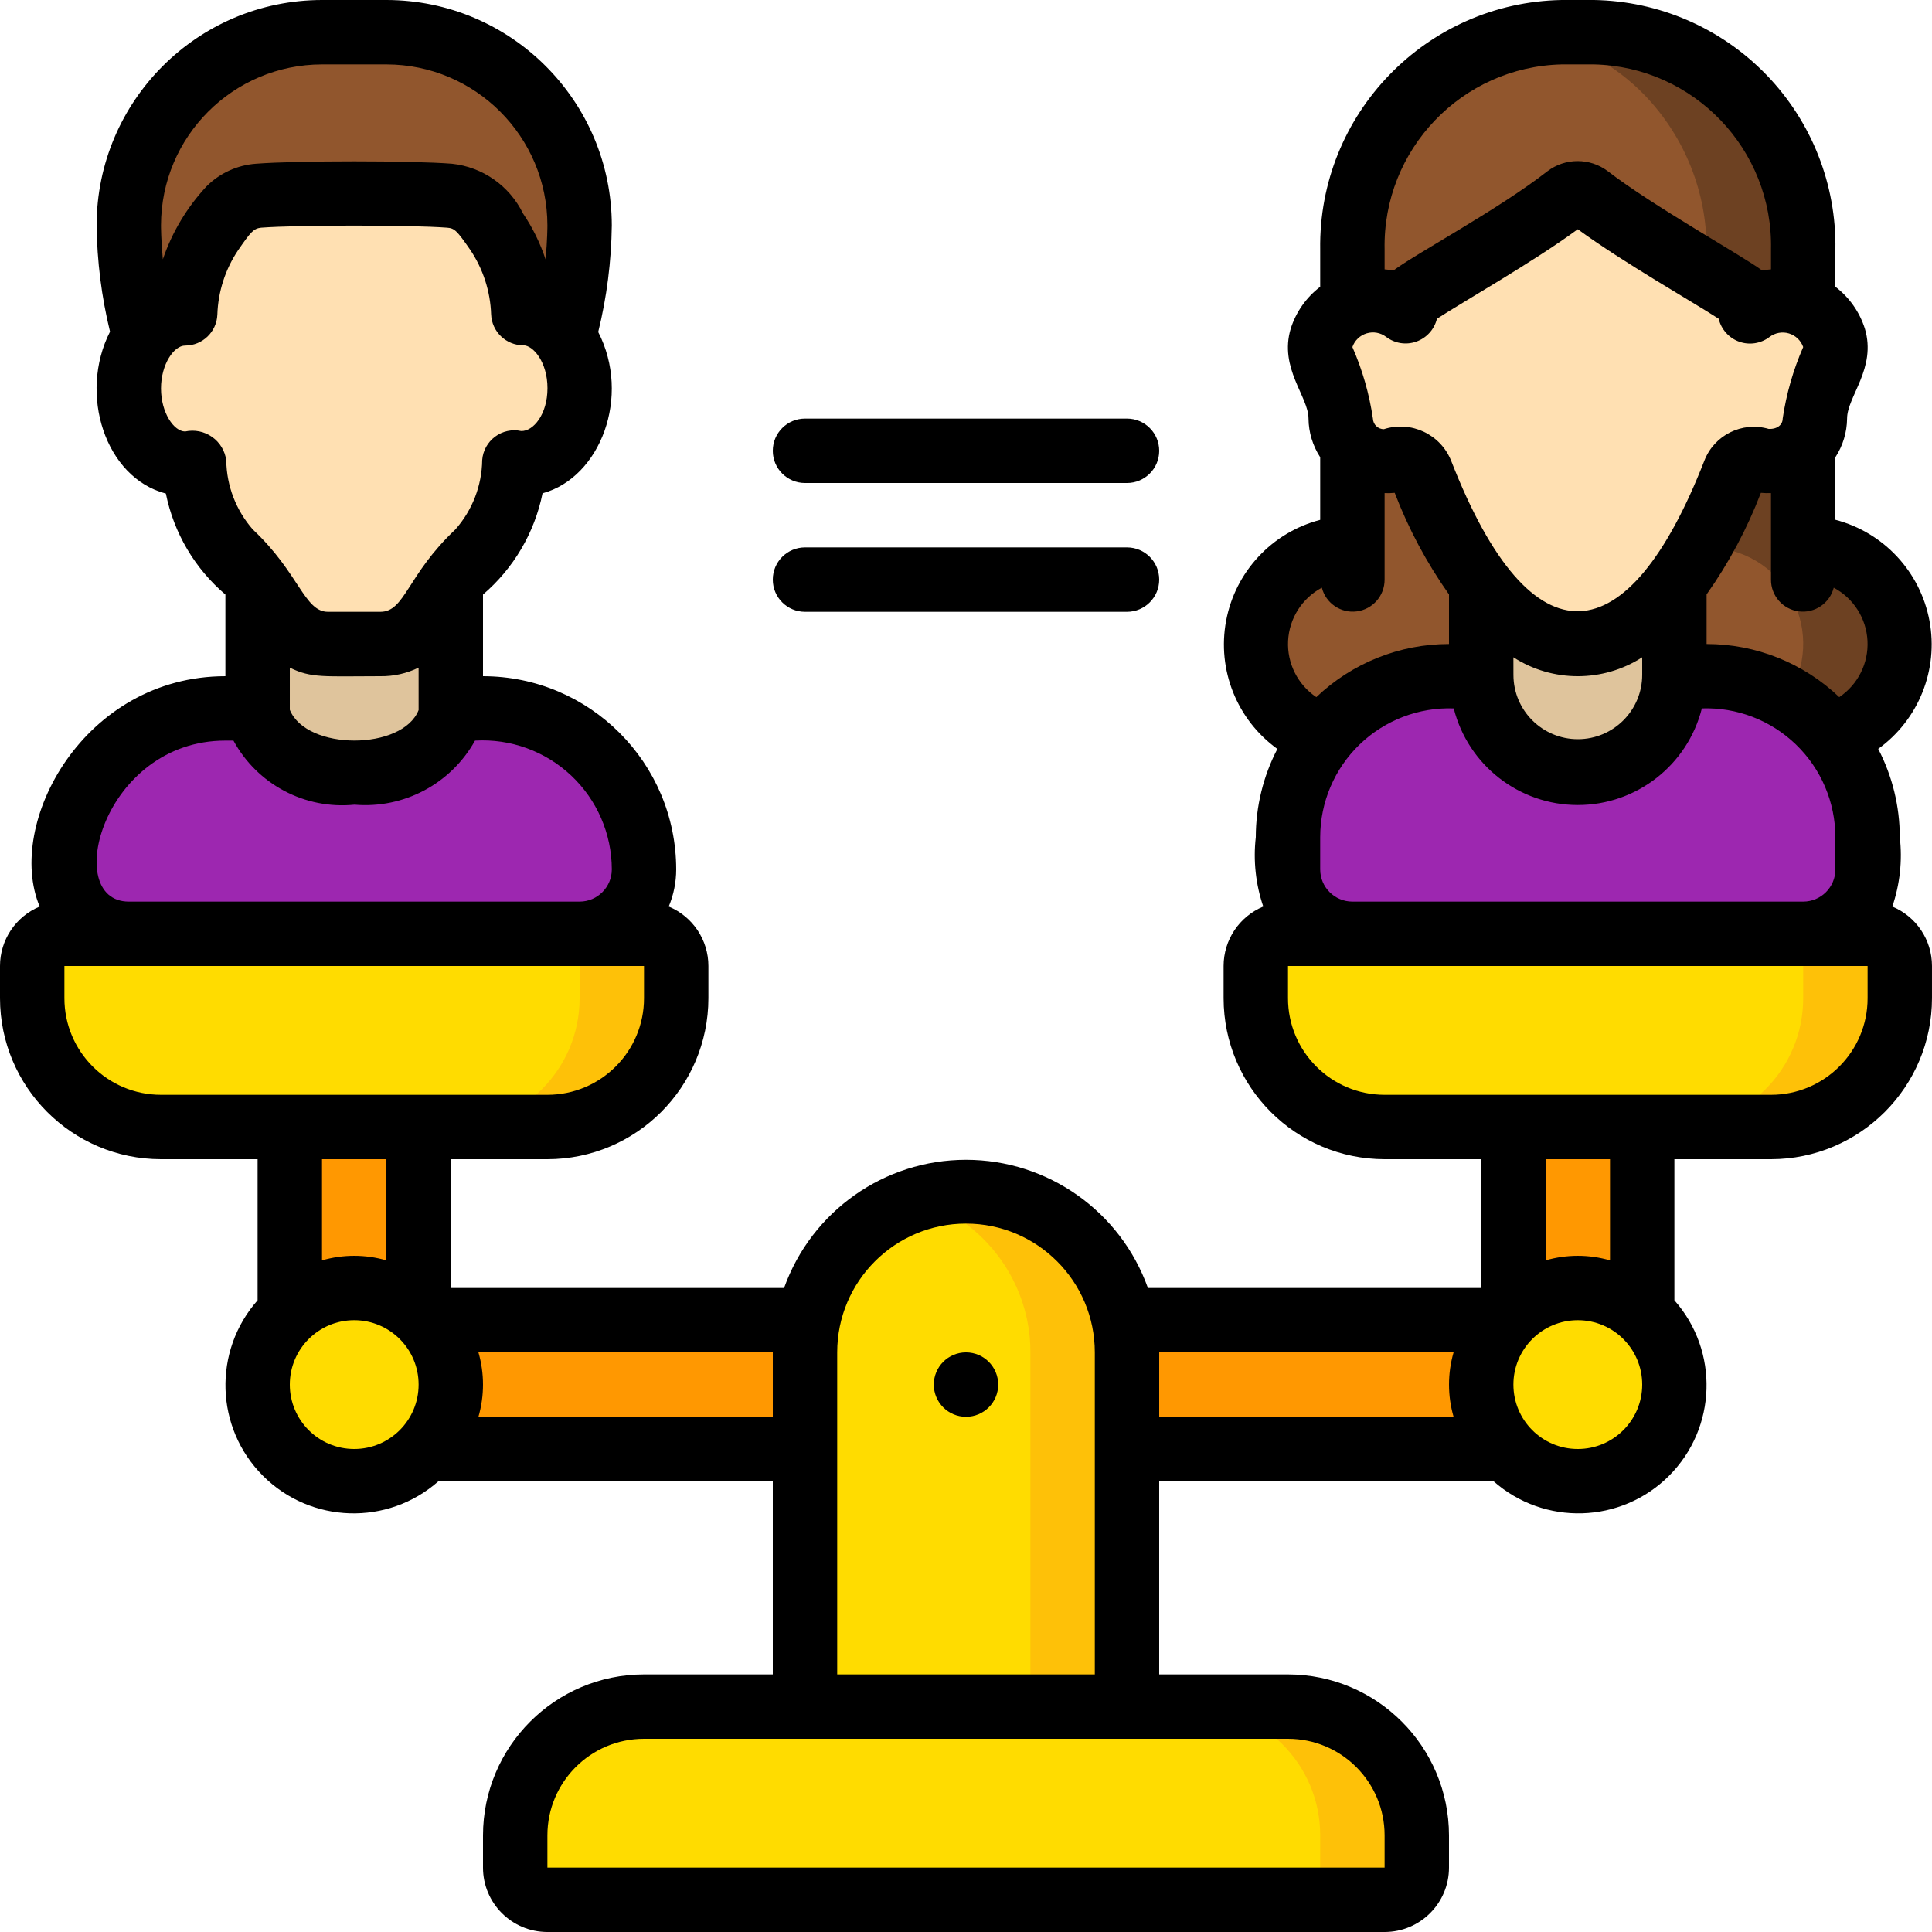 <svg height="512" viewBox="0 0 60 60" width="512" xmlns="http://www.w3.org/2000/svg"><g id="004---Gender-Equality" fill="none"><g id="Layer_3" transform="translate(1 1)"><path id="Shape" d="m55 6.75v1.7c-.093-.04-.19-.071-.29-.09-.477-.1-.974.013-1.36.31-.001-.178-.082-.347-.22-.46-.54-.42-3.33-1.96-4.8-3.1-.194-.15-.466-.15-.66 0-1.47 1.14-4.26 2.68-4.8 3.1-.138.113-.219.282-.22.46-.386-.297-.883-.41-1.36-.31-.1.019-.197.05-.29.09v-1.7c-.069-3.659 2.841-6.681 6.5-6.75h1c1.74 0 3.404.716 4.6 1.98 1.226 1.284 1.907 2.994 1.9 4.77z" fill="#91562d"/><path id="Shape" d="m53.1 1.98c-1.196-1.264-2.86-1.98-4.6-1.98h-1c-.335.002-.67.032-1 .088 1.375.22 2.639.885 3.6 1.892 1.226 1.284 1.907 2.994 1.9 4.77v.74c.529.321.954.583 1.13.72.138.113.219.282.22.46.386-.297.883-.41 1.36-.31.1.019.197.05.29.09v-1.7c.007-1.776-.674-3.486-1.9-4.77z" fill="#6d4122"/><path id="Shape" d="m13 42c-.006 1.654-1.346 2.994-3 3-1.657 0-3-1.343-3-3 .002-1.182.699-2.252 1.778-2.734 1.079-.481 2.341-.284 3.222.504.082.072.158.148.23.23.497.547.772 1.261.77 2z" fill="#ffdc00"/><path id="Shape" d="m24.1 40c-.069.329-.102.664-.1 1v3h-11.77c1.027-1.136 1.027-2.864 0-4z" fill="#ff9801"/><path id="Shape" d="m34 41v11h-10v-11c-.002-.336.031-.671.1-1 .473-2.33 2.522-4.005 4.9-4.005s4.427 1.675 4.9 4.005c.069.329.102.664.1 1z" fill="#ffdc00"/><path id="Shape" d="m33.9 40c-.274-1.392-1.131-2.6-2.355-3.318-1.224-.718-2.696-.877-4.045-.438 1.732.541 3.033 1.979 3.4 3.756.069.329.102.664.1 1v11h3v-11c.002-.336-.031-.671-.1-1z" fill="#fec108"/><path id="Shape" d="m43 56v1c0 .552-.448 1-1 1h-26c-.552 0-1-.448-1-1v-1c0-2.209 1.791-4 4-4h20c2.209 0 4 1.791 4 4z" fill="#ffdc00"/><path id="Shape" d="m39 52h-3c2.209 0 4 1.791 4 4v1c0 .552-.448 1-1 1h3c.552 0 1-.448 1-1v-1c0-2.209-1.791-4-4-4z" fill="#fec108"/><path id="Shape" d="m20 29v1c0 2.209-1.791 4-4 4h-12c-2.209 0-4-1.791-4-4v-1c0-.552.448-1 1-1h18c.552 0 1 .448 1 1z" fill="#ffdc00"/><path id="Shape" d="m19 28h-3c.552 0 1 .448 1 1v1c0 2.209-1.791 4-4 4h3c2.209 0 4-1.791 4-4v-1c0-.552-.448-1-1-1z" fill="#fec108"/><path id="Shape" d="m12 34v5.77c-1.136-1.027-2.864-1.027-4 0v-5.77z" fill="#ff9801"/><path id="Shape" d="m17 11.07c0 1.28-.79 2.33-1.75 2.33-.094 0-.188-.01-.28-.03-.025 1.046-.435 2.046-1.15 2.81-.302.287-.576.602-.82.94-.76 1.04-1.02 1.88-2.19 1.88h-1.62c-1.17 0-1.43-.84-2.19-1.88-.244-.338-.518-.653-.82-.94-.715-.764-1.125-1.764-1.15-2.81-.092.02-.186.03-.28.03-.97 0-1.75-1.05-1.75-2.33-.011-.583.165-1.153.5-1.63.275-.428.742-.693 1.25-.71.029-.904.313-1.781.82-2.53.17-.253.357-.493.56-.72.243-.235.562-.377.9-.4.62-.04 1.76-.07 2.97-.07s2.35.03 2.97.07c.338.023.657.165.9.4.203.227.39.467.56.72.507.749.791 1.626.82 2.53.507.019.973.284 1.25.71.335.477.511 1.047.5 1.63z" fill="#ffe0b2"/><path id="Shape" d="m17 6c-.009 1.164-.177 2.322-.5 3.44-.277-.426-.743-.691-1.25-.71-.029-.904-.313-1.781-.82-2.53-.17-.253-.357-.493-.56-.72-.243-.235-.562-.377-.9-.4-.62-.04-1.76-.07-2.97-.07s-2.35.03-2.97.07c-.338.023-.657.165-.9.4-.203.227-.39.467-.56.72-.507.749-.791 1.626-.82 2.53-.508.017-.975.282-1.25.71-.323-1.118-.491-2.276-.5-3.44 0-3.314 2.686-6 6-6h2c3.314 0 6 2.686 6 6z" fill="#91562d"/><path id="Shape" d="m13 17.12v4.07s-.36 1.8-2.99 1.8-3.01-1.8-3.01-1.8v-4.07c.76 1.04 1.02 1.88 2.19 1.88h1.62c1.17 0 1.43-.84 2.19-1.88z" fill="#dfc49c"/><path id="Shape" d="m19 26c-.003 1.103-.897 1.997-2 2h-14c-1.103-.003-1.997-.897-2-2 0-2.761 2.239-5 5-5h1v.19s.38 1.8 3.01 1.8 2.99-1.8 2.99-1.8v-.19h1c2.761 0 5 2.239 5 5z" fill="#9d27b0"/><path id="Shape" d="m51 42c0 1.657-1.343 3-3 3-1.182-.002-2.252-.699-2.734-1.778-.481-1.079-.284-2.341.504-3.222.072-.082.148-.158.23-.23.881-.788 2.143-.985 3.222-.504 1.079.481 1.776 1.552 1.778 2.734z" fill="#ffdc00"/><path id="Shape" d="m45 42c-.002.739.273 1.453.77 2h-11.77v-3c.002-.336-.031-.671-.1-1h11.87c-.497.547-.772 1.261-.77 2z" fill="#ff9801"/><path id="Shape" d="m58 29v1c0 2.209-1.791 4-4 4h-12c-2.209 0-4-1.791-4-4v-1c0-.552.448-1 1-1h18c.552 0 1 .448 1 1z" fill="#ffdc00"/><path id="Shape" d="m57 28h-3c.552 0 1 .448 1 1v1c0 2.209-1.791 4-4 4h3c2.209 0 4-1.791 4-4v-1c0-.552-.448-1-1-1z" fill="#fec108"/><path id="Shape" d="m50 34v5.77c-1.136-1.027-2.864-1.027-4 0v-5.77z" fill="#ff9801"/><path id="Shape" d="m57 25v1c-.003 1.103-.897 1.997-2 2h-14c-1.103-.003-1.997-.897-2-2v-1c0-2.761 2.239-5 5-5h1c0 1.657 1.343 3 3 3s3-1.343 3-3h1c2.761 0 5 2.239 5 5z" fill="#9d27b0"/><path id="Shape" d="m51 17.15v2.85c0 1.657-1.343 3-3 3s-3-1.343-3-3v-2.85c.66 1.048 1.768 1.731 3 1.85 1.232-.119 2.34-.802 3-1.85z" fill="#dfc49c"/><path id="Shape" d="m55.36 12c-.001.423-.203.821-.545 1.071-.341.251-.781.324-1.185.199-.322-.088-.657.086-.77.4-.276.716-.597 1.414-.96 2.09-.267.484-.568.948-.9 1.39-.66 1.048-1.768 1.731-3 1.85-1.232-.119-2.34-.802-3-1.85-.332-.442-.633-.906-.9-1.39-.363-.676-.684-1.374-.96-2.09-.113-.314-.448-.488-.77-.4-.126.039-.258.06-.39.06-.735-.004-1.331-.595-1.34-1.33 0-1.01-.84-1.72-.6-2.51.151-.471.502-.852.96-1.04.093-.04.19-.071.29-.09.477-.1.974.013 1.36.31.001-.178.082-.347.22-.46.54-.42 3.33-1.96 4.8-3.1.194-.15.466-.15.66 0 1.47 1.14 4.26 2.68 4.8 3.1.138.113.219.282.22.46.386-.297.883-.41 1.36-.31.1.019.197.05.29.09.458.188.809.569.96 1.04.24.79-.6 1.5-.6 2.51z" fill="#ffe0b2"/><path id="Shape" d="m45 17.15v2.85h-1c-1.511.002-2.94.685-3.89 1.86-1.408-.446-2.282-1.85-2.06-3.311.222-1.46 1.473-2.542 2.95-2.549v-3.1c.252.274.608.43.98.43.132-0.0.264-.021.39-.06.322-.088.657.086.77.4.276.716.597 1.414.96 2.09.267.484.568.948.9 1.39z" fill="#91562d"/><path id="Shape" d="m58 19c.006 1.315-.852 2.478-2.11 2.86-.95-1.175-2.379-1.858-3.89-1.86h-1v-2.85c.332-.442.633-.906.9-1.39.363-.676.684-1.374.96-2.09.113-.314.448-.488.77-.4.126.039.258.06.39.06.372-0.0.728-.156.98-.43v3.1c1.657 0 3 1.343 3 3z" fill="#91562d"/><path id="Shape" d="m55 16v-3.1c-.252.274-.608.43-.98.43-.132-0-.264-.021-.39-.06-.322-.088-.657.086-.77.4-.253.644-.54 1.274-.86 1.888v.442c1.109-.003 2.129.608 2.65 1.587.521.979.457 2.166-.165 3.085.537.307 1.013.71 1.405 1.188 1.408-.446 2.282-1.85 2.06-3.311-.222-1.46-1.473-2.542-2.95-2.549z" fill="#6d4122"/></g><g id="Layer_2" fill="#000"><circle id="Oval" cx="30" cy="43" r="1"/><path id="Shape" d="m25 19h10c.552 0 1-.448 1-1s-.448-1-1-1h-10c-.552 0-1 .448-1 1s.448 1 1 1z"/><path id="Shape" d="m25 15h10c.552 0 1-.448 1-1s-.448-1-1-1h-10c-.552 0-1 .448-1 1s.448 1 1 1z"/><path id="Shape" d="m57 16.142v-1.942c.232-.357.358-.774.363-1.2 0-.687.921-1.563.552-2.794-.164-.517-.483-.971-.915-1.3v-1.157c.033-2.022-.738-3.975-2.145-5.428-1.407-1.453-3.333-2.288-5.355-2.321h-1c-4.208.076-7.562 3.541-7.5 7.749v1.157c-.432.329-.751.783-.915 1.3-.368 1.227.552 2.109.552 2.793.004.427.13.843.363 1.201v1.944c-1.499.391-2.638 1.613-2.922 3.136-.285 1.523.336 3.073 1.592 3.979-.44.847-.669 1.787-.67 2.741-.083.726-.003 1.462.232 2.154-.746.31-1.232 1.038-1.232 1.846v1c.003 2.76 2.24 4.997 5 5h3v4h-10.35c-.853-2.387-3.115-3.981-5.65-3.981s-4.797 1.593-5.65 3.981h-10.35v-4h3c2.76-.003 4.997-2.24 5-5v-1c-0-.808-.486-1.536-1.232-1.846.153-.365.232-.758.232-1.154-.003-3.312-2.688-5.997-6-6v-2.536c.95-.812 1.601-1.919 1.849-3.144 1.8-.488 2.757-3.013 1.729-5.009.267-1.084.408-2.195.422-3.311-.004-3.864-3.136-6.996-7-7h-2c-3.864.004-6.996 3.136-7 7 .014 1.112.153 2.219.417 3.3-.988 1.936-.149 4.54 1.734 5.028.247 1.223.898 2.328 1.849 3.136v2.536c-4.4 0-6.848 4.573-5.768 7.154-.746.31-1.232 1.038-1.232 1.846v1c.003 2.76 2.24 4.997 5 5h3v4.382c-1.393 1.576-1.32 3.964.167 5.451 1.487 1.487 3.875 1.561 5.451.167h10.382v6h-4c-2.76.003-4.997 2.24-5 5v1c0 1.105.895 2 2 2h26c1.105 0 2-.895 2-2v-1c-.003-2.76-2.24-4.997-5-5h-4v-6h10.382c1.576 1.393 3.964 1.32 5.451-.167s1.561-3.875.167-5.451v-4.382h3c2.76-.003 4.997-2.24 5-5v-1c-0-.808-.486-1.536-1.232-1.846.236-.692.316-1.428.232-2.154-0-.955-.23-1.896-.67-2.743 1.257-.906 1.877-2.457 1.592-3.979-.285-1.523-1.423-2.745-2.922-3.136zm.12 5.508c-1.11-1.059-2.586-1.65-4.12-1.65v-1.54c.692-.977 1.258-2.037 1.686-3.155.104.01.209.013.314.008v2.687c-.003.5.368.923.864.987s.961-.252 1.085-.736c.615.328 1.013.955 1.048 1.651s-.298 1.36-.877 1.748zm-.12 5.35c0 .552-.448 1-1 1h-14c-.552 0-1-.448-1-1v-1c.001-1.086.443-2.126 1.225-2.88.782-.754 1.837-1.158 2.922-1.12.446 1.765 2.033 3.001 3.853 3.001s3.407-1.236 3.853-3.001c1.085-.038 2.14.367 2.921 1.121.782.754 1.224 1.793 1.226 2.879zm-14.024-13.671c-.183-.001-.333-.146-.339-.329-.112-.766-.326-1.513-.637-2.222.071-.205.236-.363.443-.425.207-.063.432-.022.604.109.269.205.623.26.941.146s.558-.38.637-.708c.788-.515 2.98-1.757 4.375-2.781 1.411 1.033 3.609 2.28 4.375 2.78.078.329.317.597.635.712.319.114.673.06.943-.145.172-.131.396-.173.603-.111s.372.219.444.423c-.31.709-.524 1.456-.637 2.222 0 .181-.156.333-.435.32-.824-.24-1.694.192-2 .993-2.35 6.018-5.349 6.431-7.86 0-.33-.827-1.244-1.257-2.092-.984zm4.024 7.084c1.218.783 2.782.783 4 0l-0.0.54c.002 1.105-.892 2.002-1.996 2.003s-2.002-.892-2.003-1.996zm1.5-18.413h1c3.105.071 5.566 2.644 5.5 5.749v.616c-.092.007-.183.018-.274.035-.6-.448-3.4-2.007-4.8-3.088-.555-.415-1.319-.413-1.871.007-1.512 1.181-4.048 2.536-4.781 3.081-.091-.017-.182-.028-.274-.035v-.616c-.063-3.104 2.396-5.674 5.5-5.749zm-7.449 16.251c.124.484.59.8 1.085.736s.866-.487.864-.987v-2.686c.105.004.21.001.314-.009.428 1.118.995 2.178 1.686 3.155v1.54c-1.534 0-3.01.591-4.12 1.65-.579-.388-.912-1.052-.877-1.748s.433-1.323 1.048-1.651zm-32.051 2.483c.669.333 1.081.266 2.814.266.411.006.817-.085 1.186-.266v1.318c-.494 1.258-3.479 1.269-4-.008zm1-18.734h2c2.76.003 4.997 2.24 5 5 0 .008 0 .453-.057 1.054-.167-.505-.402-.984-.7-1.424-.421-.86-1.254-1.444-2.206-1.545-1.265-.1-4.813-.1-6.091 0-.577.042-1.121.291-1.53.7-.608.651-1.072 1.424-1.359 2.268-.057-.6-.057-1.044-.057-1.053.003-2.76 2.24-4.997 5-5zm-4.25 11.4c-.35 0-.75-.583-.75-1.335s.4-1.333.75-1.333c.537 0.0.979-.424 1-.961.023-.714.246-1.407.644-2 .392-.565.478-.675.716-.7 1.154-.087 4.635-.086 5.775 0 .232.019.3.084.717.685.4.595.626 1.29.65 2.007.021.537.463.961 1 .961.306 0 .75.519.75 1.333s-.442 1.341-.817 1.329c-.282-.062-.578.002-.81.175-.232.173-.378.437-.4.725-.01.795-.306 1.561-.833 2.156-1.504 1.416-1.561 2.558-2.328 2.558h-1.628c-.737 0-.889-1.2-2.331-2.553-.523-.594-.817-1.355-.828-2.147-.038-.295-.198-.56-.441-.731s-.546-.232-.836-.169zm1.25 9.6h.25c.739 1.359 2.22 2.144 3.76 1.99 1.53.131 2.995-.648 3.742-1.99 1.102-.064 2.182.328 2.986 1.085s1.26 1.811 1.262 2.915c0 .552-.448 1-1 1h-14c-2.092 0-.814-5 3-5zm-5 8v-1h18v1c0 1.657-1.343 3-3 3h-12c-1.657 0-3-1.343-3-3zm10 5v3.142c-.653-.189-1.347-.189-2 0v-3.142zm-3 7c0-1.105.895-2 2-2s2 .895 2 2-.895 2-2 2-2-.895-2-2zm5.858 1c.189-.653.189-1.347 0-2h9.142v2zm28.142 13v1h-26v-1c0-1.657 1.343-3 3-3h20c1.657 0 3 1.343 3 3zm-17-5v-10c0-2.209 1.791-4 4-4s4 1.791 4 4v10zm10-10h9.142c-.189.653-.189 1.347 0 2h-9.142zm13 3c-1.105 0-2-.895-2-2s.895-2 2-2 2 .895 2 2-.895 2-2 2zm1-5.858c-.653-.189-1.347-.189-2 0v-3.142h2zm8-8.142c0 1.657-1.343 3-3 3h-12c-1.657 0-3-1.343-3-3v-1h18z"/></g></g></svg>